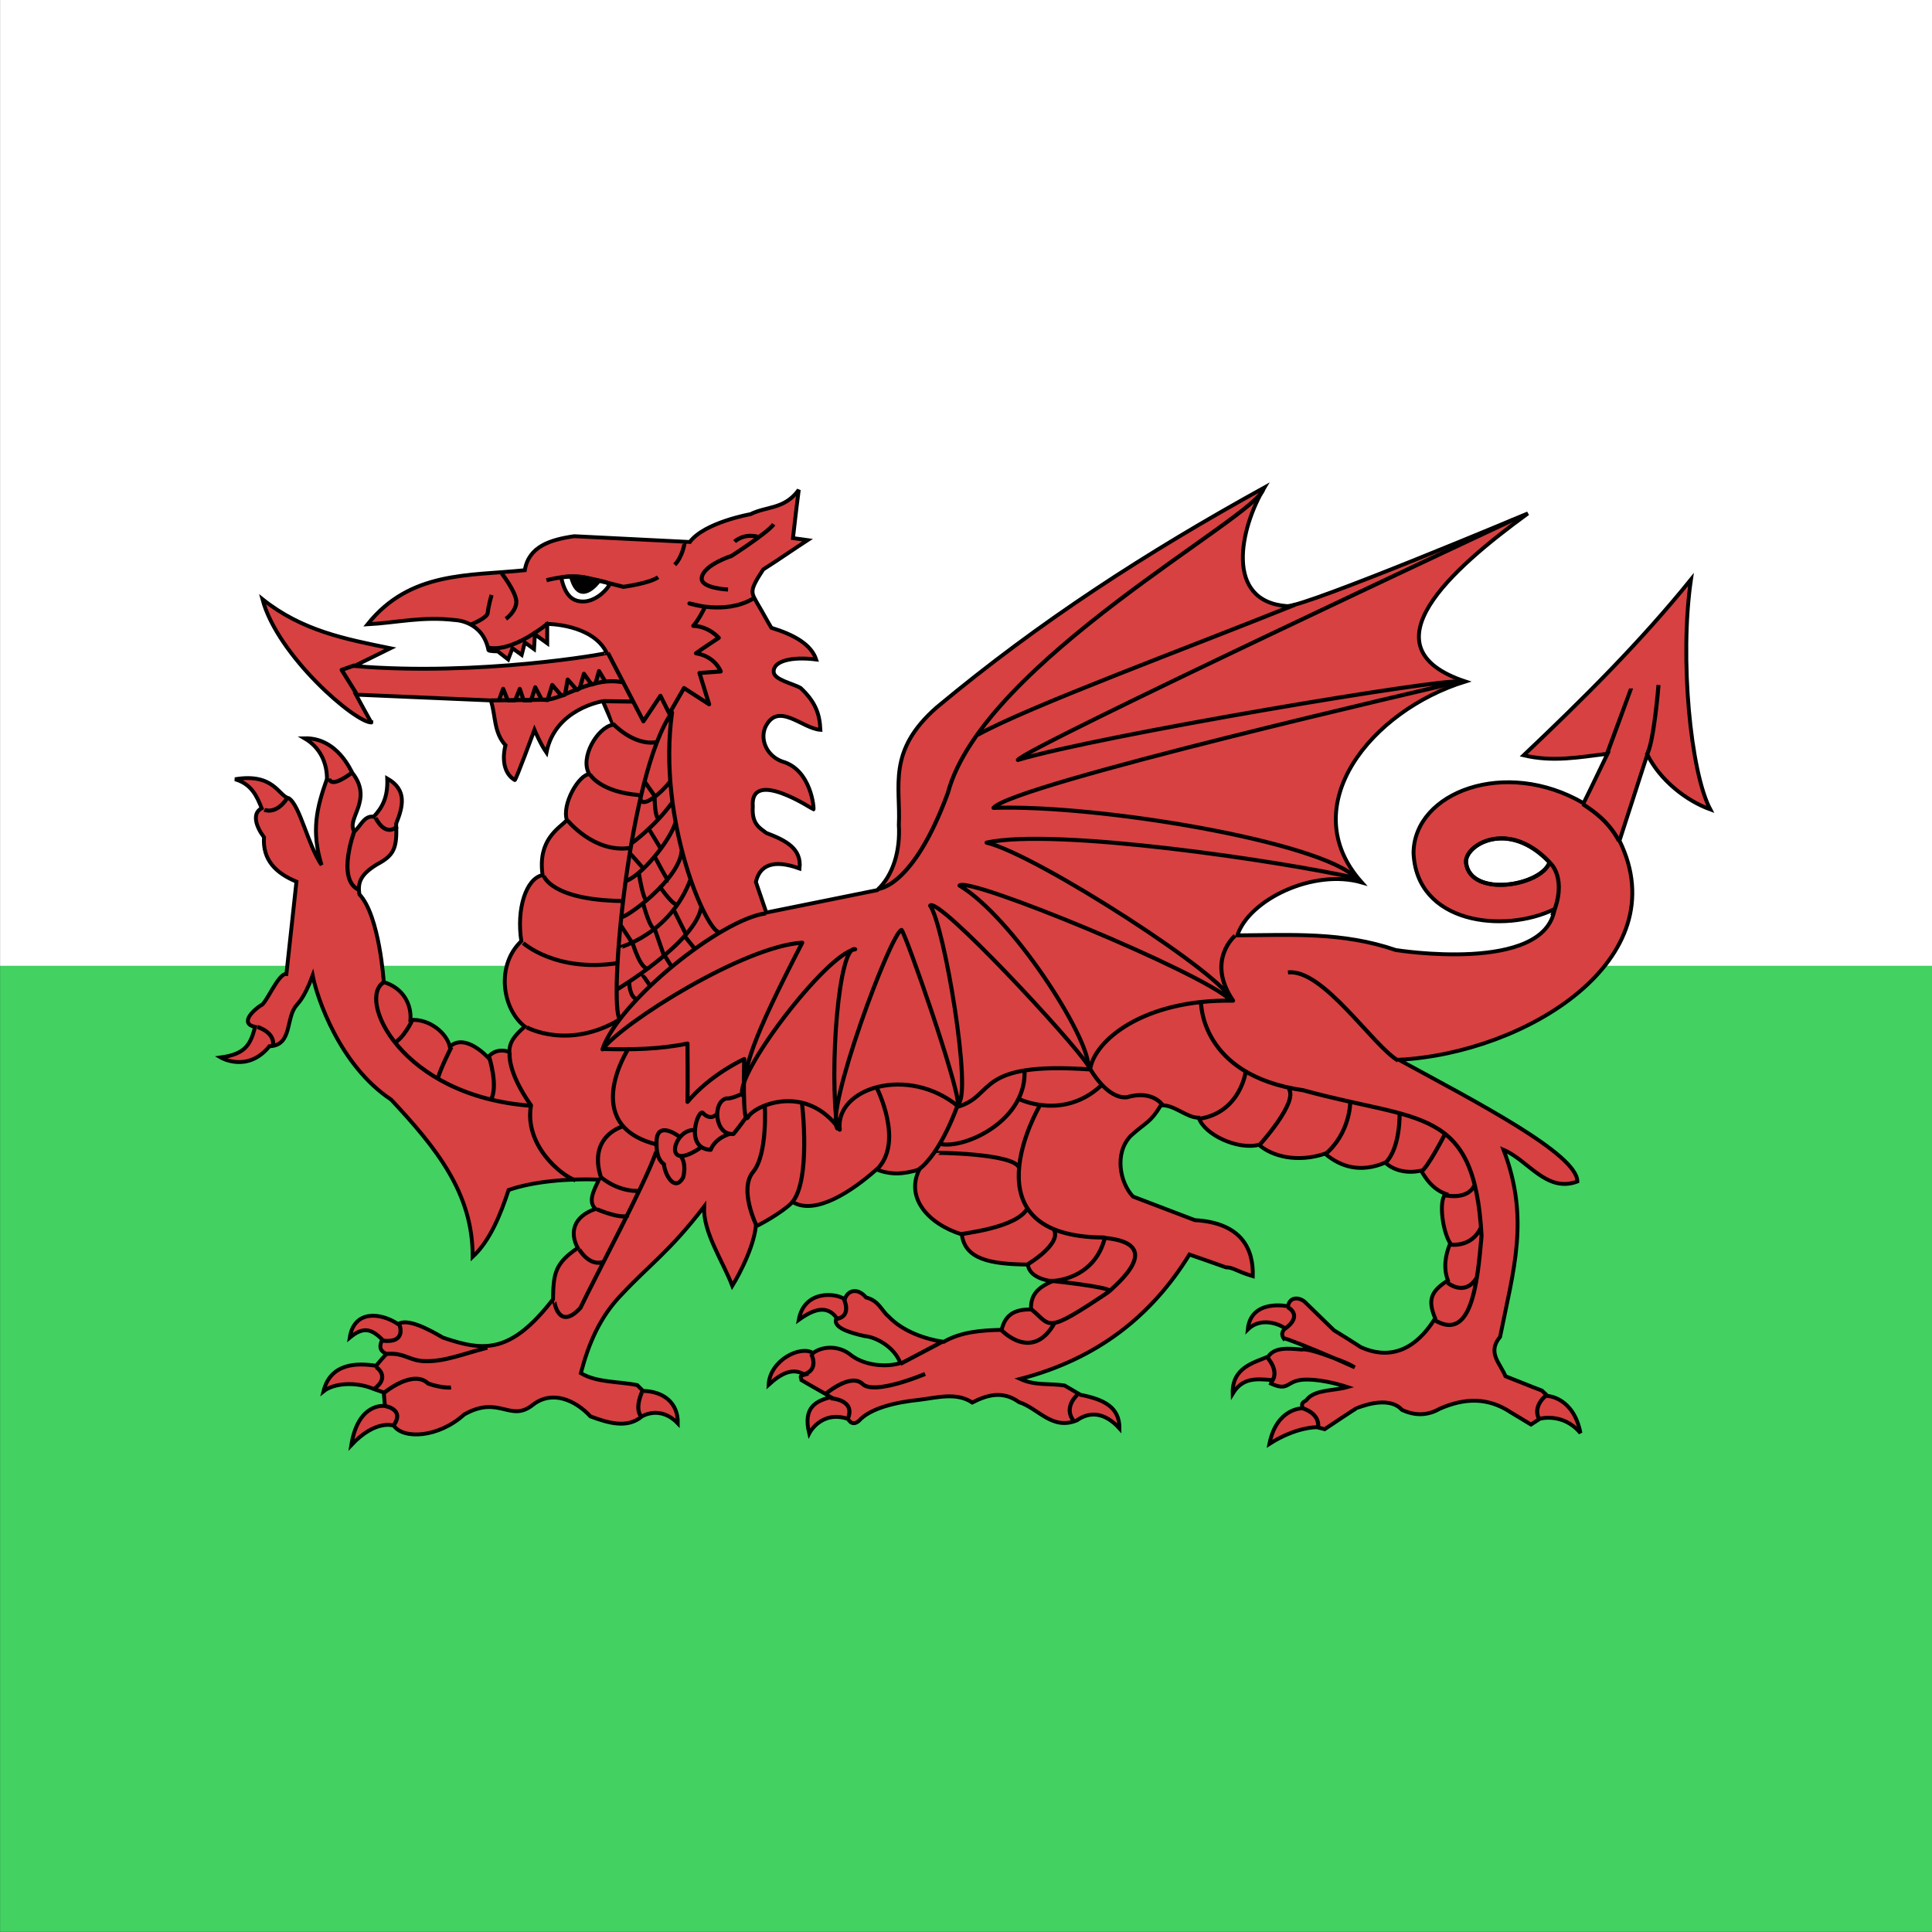 <?xml version="1.0" encoding="utf-8"?>
<!-- Generator: Adobe Illustrator 19.1.0, SVG Export Plug-In . SVG Version: 6.00 Build 0)  -->
<svg version="1.1" xmlns="http://www.w3.org/2000/svg" xmlns:xlink="http://www.w3.org/1999/xlink" x="0px" y="0px"
	 viewBox="0 0 500 500" enable-background="new 0 0 500 500" xml:space="preserve">
<rect x="0" y="0" width="500" height="500" fill="#333333" stroke="none"/>
<g id="Layer_1">
</g>
<g id="Layer_2" display="none">
	<polygon display="inline" fill="#D84141" points="500,200 300,200 300,0 200,0 200,200 0,200 0,300 200,300 200,500 300,500
		300,300 500,300 	"/>
</g>
<g id="Layer_3" display="none">
	<g display="inline">
		<rect y="166.7" fill="#D84141" width="500" height="166.7"/>
		<rect y="0" fill="#232323" width="500" height="166.7"/>
		<rect y="333.3" fill="#FFFF5C" width="500" height="166.7"/>
	</g>
</g>
<g id="Layer_4">
	<g transform="translate(1.72,0.97)">
		<rect x="-1.7" y="249" fill="#43D162" width="500" height="250"/>
		<rect x="-1.7" y="-1" fill="#FFFFFF" width="500" height="250"/>
		<path fill="#D84141" stroke="#000000" d="M325.5,125.1C325.5,125.1,325.5,125.1,325.5,125.1C325.5,125.1,325.5,125.1,325.5,125.1
			L325.5,125.1z M325.5,125.2c-30.6,16.9-57.9,34.5-84.8,56.9c-12.9,11.3-9.3,20.3-9.8,30.4c0.4,6.8-1.5,13.1-5.6,16.9
			c-9.6,1.9-19.1,3.9-28.7,5.8c-0.9-2.6-1.8-5.3-2.7-7.9c0.9-4.1,4.2-6.1,11.3-3.5c0.6-5.2-3.6-7.3-8.6-9.2
			c-1.7-1.3-3.8-2.3-3.5-6.8c-0.8-10.2,15.6,0.7,15.7,0.7c0.2,0-0.5-10.3-8.1-12.4c-4.1-1.5-5.8-5.8-4.3-9c3.3-6.6,9.5,0.5,14.2,0.8
			c-0.2-4.3-1.4-7.3-5.1-10.8c-2-1.2-6.9-2.1-7-4.2c-0.1-2.8,4.6-4,11-3.2c-1.3-3.9-5.7-6.4-11.6-8.2c-1.2-2-2.3-4.1-3.5-6.1
			c-1.7-3.1-2.4-3.2,1.4-9c3.5-2.2,8.1-5.4,11.5-7.6c-1.3-0.2-2.5-0.3-3.8-0.5c0.5-4.2,0.6-5.6,1.5-12.5c-3.7,5.1-8.3,4.2-12.5,6.3
			c0,0-11.9,2.1-15.7,7.2c-0.2,0-29.9-1.5-29.9-1.5c-6.3,0.9-11.8,2.7-12.8,8.8c-14.5,1.5-29.7,0.2-40.7,14
			c7.5-0.4,14.1-2.1,22.6-1.1c0,0,7.2,0.1,8.7,7.8c0.2,0.3,2.4,0.3,2.4,0.3c0.9,0.7,1.8,1.4,2.7,2.1c0.4-1,0.7-1.9,1.1-2.9
			c0.8,0.6,1.6,1.1,2.4,1.7c0.3-1.1,0.5-2.1,0.8-3.2c0.8,0.6,1.6,1.1,2.4,1.7c0.1-1.3,0.1-2.5,0.2-3.8c1.1,0.8,2.1,1.5,3.2,2.3v-5
			c0,0,11.8,0,15.4,7.5c0.2,0.2-33.1,6.1-65.3,3.4c3.1-1.5,6.2-3.1,9.3-4.6c-11.7-2.4-22.8-4.5-33.1-12.7
			c3.9,14.7,24.1,32,28.2,31.9c0,0.2-4-7.2-4-7.2c11.6,0.5,23.3,1,34.9,1.5c1.3,3.9,0.7,8.2,3.8,11.6c0,0-1.9,6.4,2.4,9
			c0.2,0.3,5.1-13,5.1-13s1.5,3.6,3.1,5.9c2.2-11.4,14.6-13.3,14.6-13.3s2.6,6,2.6,6.1c-3.9,0.6-8.7,8.5-6.1,12.8
			c-2.6,0-7.2,7.7-5.8,11.9c-2.2,2.2-7.6,5.1-6.3,14.2c-4.3,0.9-6.8,8.8-5.5,17.1c-6.6,6.2-5,17.5,0.9,22.1c-2.5,2.2-4,3.9-4,6.6
			c-2.3-0.9-4.5-0.1-5.5,1.4c-2.9-2.9-7-5.5-9.9-2.8c-0.8-3.5-5.3-7.3-10.2-6.9c0.3-3.7-1.6-8.2-6.9-9.8c0,0-1.1-17.2-6.3-22.7
			c-0.5-3.1,0.3-5.2,4.6-7.8c4.3-2.3,5.2-4.1,4.9-10.5c1.7-4.3,3-8.7-2.3-11.7c0.2,5.1-1.4,7.6-3.5,9.9c-2.5-0.4-3.4,2.5-5,3.8
			c-2.3-3.2,5-8.1-0.5-15.1c-0.3-0.3-3.8-9.2-12.4-9c4.1,2.4,5.8,6.4,5.8,10.5c-2.7,7.6-4.1,13.5-1.4,22.3
			c-3.6-5.3-5.6-15.5-8.5-17.3c-2.6-0.5-3.8-6.6-13.9-4.9c4.3,1.2,5.7,4.5,6.9,7.5c-2.7,1.4-1.3,5,0.6,7.5
			c-0.4,5.9,3.1,9.3,8.4,11.5c-0.9,8-1.7,16-2.6,23.9c-2.1-0.3-5.3,7.9-6.6,8.1c-2,1.3-5.6,4.7-1.5,5.6c-1.2,4.4-2.3,7-8.9,7.9
			c0,0,6.9,4.1,12.6-2.9c6.1-0.2,4.1-7.5,7.1-10.7c0-0.2,1.7-1.2,4.1-7.6c1.1,5.7,7,23.3,20.3,32.1c11.6,12.4,21.2,24.2,21.1,40.7
			c4.5-4.2,7.2-10.9,9.3-17.3c6.3-2.2,15.3-3,23.4-2.7c-1.4,2.9-2.9,5.7-0.9,7.6c-5.6,1.9-6.8,6-4.6,10.1c-5.9,4-6.3,6.6-6.4,13.3
			c-10.9,14-17.7,13.6-28.5,9.9c-3.6-2.1-9.1-5.1-11.6-3.5c-4.7-3.1-11.4-3.6-12.5,3.5c3.5-2.9,5.6-2.3,8.4,0.5
			c-0.6,1.4-1,2.8,1.1,3.7c-0.9,1-1.8,2-2.7,3.1c-5-0.8-11.8-0.7-13.6,6.6c2.6-2.1,8.3-2.6,13-0.6c0.9,0.3,1.7,0.6,2.6,0.9
			c0.1,1.2,0.2,2.3,0.3,3.5c0,0-6.9-1.1-8.7,10.1c6.4-6.8,11-5,11-5c2.5,3.6,11.6,3.1,18.2-2.9c9.2-5.2,11.9,2.3,17.9-2.6
			c4.9-3.7,10.8-1.2,14.8,3.1c4.6,1.7,9.5,3.2,13.3,0c0,0,4.7-3,9.3,1.8c0.1-5.4-3.8-8.3-9-8.4l-1.5-1.5c-4.9-1-10.4-0.6-14.6-3.1
			c2-7.6,4.9-14.6,10.7-20.5c7.1-7.6,12.3-11,21.2-22.6c-0.3,6.6,4.7,13.8,7.3,20.5c0,0,5.3-8.5,6.1-15.4c0.2,0,6.7-3.4,9.5-6.3
			c5.9,3.6,15.5-2.9,21.7-8.4c3.8,1.4,6.7,1.3,11.1,0c-3.6,7.2,2.1,14,11,16.8c0.8,6.4,7.3,7.7,17.1,7.8c0.4,3.8,6.3,4.3,6.3,4.3
			c-3.7,1.7-5.6,3.4-5.5,7.3c-3.8,0-6.6,1-7.6,5.3c-5.2,0.1-10.5,0.5-15,3.1c-4.8-0.7-10.6-2.7-14.3-6.6c-1.9-1.6-2.4-4-5.8-4.9
			c-2.1-2.5-4.7-2-5.5,0.5c-2.2-1.7-10.5-2.5-11.9,5.3c3.9-2.8,7.3-3.9,9.8-0.5c-1.3,2.4,3.2,3.8,7.2,4.7c2.8,0.2,7.7,2.7,9.3,7
			c-3.6,1.1-9.1,0.7-12.7-2c-3.2-2.7-7.5-2.4-9.9-0.6c-3.3-2.1-11.2,1.9-11.5,8.2c3.3-3,6.3-4.5,9.3-2.6c-1.5,0.4-0.9,0.5-0.8,1.4
			c2.5,1.5,5.1,2.9,7.6,4.4c-3.7,1-7.3,2.5-5.6,9.4c0,0,3-6,9.9-3.8c0.2-0.2,0.9,2.2,2.9,0.6c3-3.4,9.8-4.9,15.7-5.5
			c4.8-0.6,9.6-2,13.7,0.7c3.7-1.9,7.8-3.2,12.1-0.1c5,1.6,8.6,7.4,15,4.7c3.1-2.2,7-2.3,11,2.1c0-5.6-4.1-7.5-10.1-8.7
			c-1.4-0.8-2.7-1.6-4.1-2.4c-3.8-0.6-7.6,0.1-11.5-1.7c20-5.2,34-16.3,43.8-32.2c3.2,1.1,6.3,2.2,9.4,3.3c2.2,0.1,2.4,0.9,7,2.3
			c0.2-6.8-2.7-13.8-15-14.5l-16-6.1c-3.4-3.6-4.9-11.2-0.6-15.7c4.2-3.8,5-3.3,7.8-7.9c3.4-0.3,6.6,3.2,9.8,3.2
			c1.5,4.4,10.1,8.4,15.6,7c3.4,3,9.9,4.7,17.1,2.3c4.1,3.5,9.3,5,15.6,2.3c1.7,1.7,5.1,3,9.2,2.1c0.3,0,2,4.4,6.4,6
			c-1.9,1.9-0.7,9.9,1.2,12.8c-1.3,3.1-1.8,6.4-0.6,9.6c-4.4,2.8-5.3,5-3.3,9.8c-5.8,9.3-12.7,10.4-19.2,7.5c-2.3-1.5-4.7-3-7-4.4
			c-2.5-2.4-5-4.9-7.5-7.3c-1.3-1.2-3.9-1.6-4.4,1.1c0,0-9.6-2.1-10.4,6c4-3.9,9.6-0.5,9.6-0.3c0,0.2-1.3,1.1-0.3,2.6
			c0.2-0.2,7,2.5,13,5.1c3.3,1.2,4,1.6,5.4,2.4c-1.6-0.7-3.4-1.5-5.4-2.4c-3.7-1.4-7.2-2.5-8.3-2.2c-3.4-0.3-7-0.7-8.7,1.8
			c-3.7,1.6-9.4,2.8-9.2,9.6c2.5-4.1,5.9-3.9,10.2-3.5c-0.1,0.3-0.2,0.6-0.3,0.9c4.7,2.1,3.8-0.6,8.2-1c3.7-0.3,8.9,1,11.6,1.9
			c-3.5,1-8.2,0.6-10.4,3.1c-0.4,0.8-1.8,0.5-1.2,2.4c0,0-6.7-0.2-8.6,9.2c6.9-4.4,12.1-4.3,12.2-4.3c0.2,0,2.1,0.5,2.1,0.5
			s8.2-5.5,8.4-5.5c0.2,0,8-3.5,11.6,0.5c3.2,1.5,6.5,1.6,9.8-0.3c6.4-2.8,12.4-3,18.3,0.9l5.3,3.2c0.8-0.5,1.5-1,2.3-1.5
			c0,0,6-1.7,10.5,3.7c-1.8-9.3-8.5-9.6-8.5-9.6c-0.5-0.5-1-0.9-1.5-1.4c-3.2-1.2-6.3-2.5-9.4-3.7c-1.4-3.4-4.8-6.1-1.4-10.2
			c3.5-17.5,7.7-30.6,0.9-48.4c6.4,2.7,11.1,11.2,19.1,8.2c0-7.1-26.2-20.6-46.2-31.5c32.8-1.7,72.2-25.9,57.1-56.7
			c2.4-7.4,4.8-14.9,7.2-22.3c3.4,6.8,10.2,12,16.3,14.2c-5.1-9.6-8-39.1-5-59.5c-13.2,16.3-27.8,30.8-43.3,45.5
			c7.6,1.8,14.3,0.5,21.7-0.4c-2.1,4.3-4.1,8.6-6.2,12.8c-20.2-11.8-43.8-2.9-44,12.8c0.7,18.4,23.4,21,36.5,14.6
			c-2.6,16.8-41.1,10.6-41.1,10.6c-13.7-4.7-26.7-3.9-41-3.8c3-9.2,19.6-17.3,32.2-13.7c-17.7-19.8,2.5-44.5,26.8-52
			c-26.5-8.8-3.7-29,16.2-43.5c0,0-57.1,24-62.3,24C314.9,154.7,319.3,135.5,325.5,125.2L325.5,125.2z M146.2,148.2
			c1.3,0,2.9,0.1,4.1,0.4c2.6,0.6,5.7,1,5.7,1.8c-1.2,2-4.1,4.4-7,4.3c-2.9-0.1-4.5-1.9-5.5-6.2
			C143.8,148.3,144.9,148.2,146.2,148.2z M386.7,216c3.7-0.1,8.2,1.5,12.6,6.2c-2.1,6.1-20.4,9.2-21.6,0.2
			C377.3,219.7,381.2,216.1,386.7,216L386.7,216z"/>
		<path fill="none" stroke="#000000" stroke-width="1.053" stroke-linejoin="round" d="M165.1,201.3l2.8,4 M167.7,205.4
			c0,0,0,5.4,1.1,5.5 M166.4,213.9c0.1,0.1,2.9,4.8,2.9,4.8 M161.3,219.9c0.1,0,3.5,3.9,3.5,3.9 M167.8,220.8c0,0.1,3.2,6.2,3.5,6.2
			 M163.6,224.9c0,0,1.1,7.3,2.1,7.1 M158.8,238.3l3.2,4.9 M164.8,233.1c0,0,1.8,6.9,3.1,6.3 M169.4,229c0.1,0.1,3.3,4.7,4.2,4
			 M172.8,234.8l3,6 M167.7,239.4c0.1,0.3,2.5,7.2,2.5,7.2 M162,243.1c0,0,2.3,7.7,4.3,6.4 M161.1,253.3c0,0,0.1,4,2.1,4.3
			 M164.6,251.3c0,0.1,2,2.9,2,2.9 M170.4,246.5l1.7,2.7 M175.7,241.6l2.5,3.1 M164,205.4c0.1,3.4,5.5-1.2,7.7-4.1 M161.7,217.3
			c0,0,5.9-4.2,10.5-10.5 M159.8,227.2c4.2-1.1,11.8-10.4,13.3-15.3 M158.9,236.4c1.1,0.5,15.4-9.8,15.8-17.3 M158.5,244.3
			c0-0.1,13.1-3.3,18.5-17.7 M157.8,255.2c0,0,20.9-12.5,22-21.7 M320.7,276.2c0,0-1.3,10.8-12.2,12.4 M324.1,295.5
			c0.1-0.1,10.3-11.3,7.7-14.7 M347.7,284.6c0,0-0.1,7.8-6.5,13.2 M360.5,286.9c0,0,0.3,9.4-3.8,13.2 M372.2,292.6
			c0,0-4.5,8.8-6.2,9.7 M372,308.3c0,0,5.9,1.5,7.8-2.4 M373.5,321.1c0,0,5.5,1,8-4.3 M372.9,331c0,0,4.4,3.7,7.5-1.2 M309.1,258.2
			c0,0-0.5,19.1,26.5,23c30.1,8.3,44.3,3.9,46.1,37.7c-1.1,12.8-2.7,27.4-12.1,21.8 M280.5,275.8c0,0,4.3,7.7,9.4,7.2
			c6.8-2,9.3,2.1,9.3,2.1 M262.1,283.5c0,0,11.3,5.5,21-3.4 M263.4,275.6c1,13.2-15.2,20.8-21.7,19.5 M264.1,326.3
			c0.1,0,8.8-5.2,7-8.9 M246.9,318.5c0.3-0.3,14.6-1.6,17.3-6.8 M240.2,297.4c0-0.1,20.4,0.1,21.8,3.8 M267.3,285.3
			c0,0-19.9,34,16.9,34 M246.2,284.8c0,0-4.3,12.7-10.3,17 M225.1,280.4c0,0,7.4,14.3,0,21.4 M205.8,284.4
			c0.1,0.3,2.4,20.3-2.6,25.9 M196.2,285c0,0,0.8,12.7-3,17.3c-3.8,4.5,0.9,14,0.9,14 M148.2,322.4c0,0,2.7,4.7,6.5,3.1 M152.8,312
			c0,0,6,2.6,8.1,1.6 M159.3,290.6c0,0-8.9,2.5-5.5,13.1c5.2,4.2,10.2,3.5,10.2,3.5 M141.7,335.5c-0.1,0,1,8.3,6.8,2
			c4-8.4,16.8-32.2,19.6-40.4 M174.1,293.2c0,0-6.2-4.8-5.9,1.9c-0.1,4.2,1.9,5.2,1.9,5.2c0.3,3,2.9,7.3,5,3.4
			c0.9-3.8-0.6-5.4-0.6-5.4 M178,291.5c-5.5-0.4-8.6,11.8,2.1,4.2 M183.8,287.3c0,0-1.4,1.9-3.5-0.1c-1.1-2-5.2,9.1,1.9,9.4
			c1.3-3.3,5.2-4.2,5.2-4.2 M190.6,282c0,0-3.1,1.5-4.3,1.3c-3.8,0.9-3,9.7,1.8,9.2c1.6-1.9,3.4-4.5,3.4-4.5 M160.9,270.5
			c-0.1,0-12.5,19.5,6.9,24.6 M317.9,241.2c0,0-7.6,6.4-0.5,16.8c-23.4-0.4-36,10.5-37,17.8c-29.9-2.1-24.4,6.7-34.1,9.6
			c-13-10.8-32-4.8-30.7,6c-8.7-12.2-22-6.3-23.7-3.3c-1.6,3-1-15-1-15s-8.7,3.9-14.7,11.1c0.1-4.8,0-12.6,0-15.1
			c-7.3,1.5-14.3,1.6-21.8,1.4 M134.6,264.9c0,0,10.8,6,24.2-2.1 M133.7,243.1c0,0,8.4,7.6,24.3,5.2 M139,225.7c0,0,1.9,6.2,20,6.5
			 M145.2,211.4c0,0,6.8,8.4,16,7.1 M151,199.5c0,0,2.6,4.5,12.7,5.3 M156.9,186.3c0,0,5.3,5.8,11.3,4.8 M188.4,139.2
			c0,0,2.3-2.3,6.2-1.2 M186.7,151.6c0,0-7.3-0.3-6.8-3.1c0.5-3.3,7.7-5.6,7.7-5.6s9.5-6.1,10.9-8.2 M155.6,168l9.2,17.7l4.4-6.6
			l2.3,4.6l3.8-6.6l6.5,4.2l-2.5-8.1l5.5-0.4c0,0-1.4-3.9-6.4-4.7c1.3-1,5.9-4,5.9-4s-2.6-3-6.6-3.1c1.3-1.4,3.1-4.9,3-4.9
			c-0.1,0-4-0.9-4-0.9s9.2,3,16.4-1.2 M175.4,139.5c0.1,0.1-0.5,3.6-2.5,5.7 M139.7,149.2c0,0,5.7-1.6,10-0.7
			c4.2,0.9,9.9,2.4,9.9,2.4s6.8-0.9,9-2.5 M125.5,153c0,0-0.8,2.7-1,4.6c0,1.3-4.2,3-4.2,3 M128.1,147.4c0,0,3.6,4.6,3.8,7.2
			c0.1,2.6-2.7,4.6-2.7,4.6 M90.5,178.5l-3.8-6.1l3.4-1.2 M158.7,262.9c-3-3.9,2.3-63.9,13.5-79.5c-3.9,28.2,9.1,57.1,12.3,56.9
			 M124.6,166.6c0,0,5.1,2,15.7-6.4 M154.6,180.5l7.6,0.1 M390,133.5c0,0-126.4,59.1-128.3,62.2c21.4-6.4,111.9-21.5,114.1-20.2
			c-5.3,1.3-115.2,26.5-120.4,32.6c27.4-0.9,84.9,8.8,93.9,18.2c-19.5-4.4-77.9-13.1-95.7-9.2c13.1,3.1,63.1,35.5,63.1,40.7
			c-7.5-7.2-67.7-32-70.1-29.6c13.8,8.3,33.3,39,33.3,46.6c-4-6.4-38.8-43.8-40.9-41.4c3.7,5.2,11,49.3,7.2,51.3
			c0-5.3-13.5-43.9-14.6-45c-2.8,0.7-20,47.1-16.6,51.4c-2.2-15.5,0.4-47.7,4.6-46.4c-7.5,1.1-31.6,32.9-29.1,37.8
			c0.7-7.9,1.8-13.2,15.4-39.5c-15.1,0.9-46.4,20.6-51.7,27.6c4.2-12.5,30.7-33.7,42.3-35.2 M251.3,189.2
			c13.4-7.4,54.7-22.6,82.2-33.7 M225.4,229.1c0,0,9.1-0.1,18.2-24.9c9-33.8,80.2-71.6,81.6-78.6 M104.9,263.2c0,0-2.1,4.5-4.7,5.8
			 M115.1,270c0,0-2.8,5.5-3.5,8.1 M124.9,272.7c0,0,2.4,7.5,0.4,11 M97.7,253.2c-7.2,4,4.1,29.5,38,32 M130.2,271.4
			c0,0-0.9,4.6,5.5,13.7c-1.8,10.2,7.7,18.1,11.5,19.4 M127.5,180c0-0.1,1-2.7,1-2.7l1.2,3l1.9,0l1.2-3l1,3h1.9l1.1-3.4l1.7,3.2
			l1.5,0.1l1.2-3.9l2.4,2.8l0.9-0.3l0.7-3.9l2.4,2.7l0.7-0.4l1.1-3.8l2,2.8l1-0.3l0.9-3.2l1.8,3 M125.4,180.3l14.2-0.2
			c4.5-0.1,12-6.3,20.3-4.4 M95.5,210.7c0,0,2.3,5.1,5.6,2.2 M90,214.1c0,0-4.6,12.2,0.9,15.1 M83.5,200.5c0,0,0,2.9,6-1.6
			 M64.9,264.8c0,0,4.8,1.4,4,5.1 M66.7,208.6c0,0,3,1.4,5.9-3 M98.5,349.4c4.7-0.3,5.7,1.9,10,1.9c4.9,0.1,9.7-1.9,15.9-3.5
			 M164.6,359c-0.1,0-2.2,4.4-0.4,6.6 M97.8,359.4c0,0,7.4-6.1,11.3-2.3c3.8,1.3,5.9,1,5.9,1 M101.7,342c0,0,1.8,4.7-4.3,4
			 M95.6,352.8c0,0,3.9,2.5-0.5,5.7 M97.9,362.9c0,0,5.3,0.8,2.2,5.1 M270.3,330.5c0,0,14.5,1.5,15.2,2.6
			c1.7-1.7,14.6-12.2-1.3-13.7C281.5,330.3,270.5,330.7,270.3,330.5L270.3,330.5z M265.1,337.8c5.4,4.3,3.2,6.9,20.2-4.5
			 M257.4,343.2c0,0,8,8.6,13.8-1.8 M242.1,346.3l-10.8,5.7 M211.8,359.9c0,0,6.6-5.7,9.7-2.7c3.1,3,16.2-2.6,16.2-2.6 M216.7,335.3
			c0,0,2.2,4.5-2.1,5.1 M208.2,349.4c0,0,2.3,4.2-2.1,5.4 M213.2,360.9c0,0,6.8,0.3,4.4,5.5 M277.1,360c0,0-3.7,3.2-1,6.7
			 M331.5,337.3c0,0,4.3,2.1-0.8,5.7 M326.3,350.4c0,0,3.2,3.4,1.1,6.2 M335.4,363.5c0,0,4.5,1.2,4,5 M398.4,360.2
			c0,0-3.7,2.7-1.7,6.3 M331.6,250.7c9-1.1,21.9,18.9,28.5,22.8 M399.5,222.4c0,0,4.6,4,0.5,13.6 M407.9,207.1
			c1.3,1,6.2,3.6,9.4,9.6 M420.4,177.2c0,0.1-6.3,17.1-6.3,17.1 M427.5,176.3c0,0-1.2,15.2-3.1,18.2 M399.3,222.2
			c-2.1,6.1-20.4,9.2-21.6,0.2C377.1,217.8,388.5,210.8,399.3,222.2z"/>
		<path stroke="#000000" stroke-width="1.053" stroke-linejoin="round" d="M146.1,148.3l7,1.3C153.1,149.6,148.2,156.2,146.1,148.3
			z"/>
	</g>
</g>
</svg>
